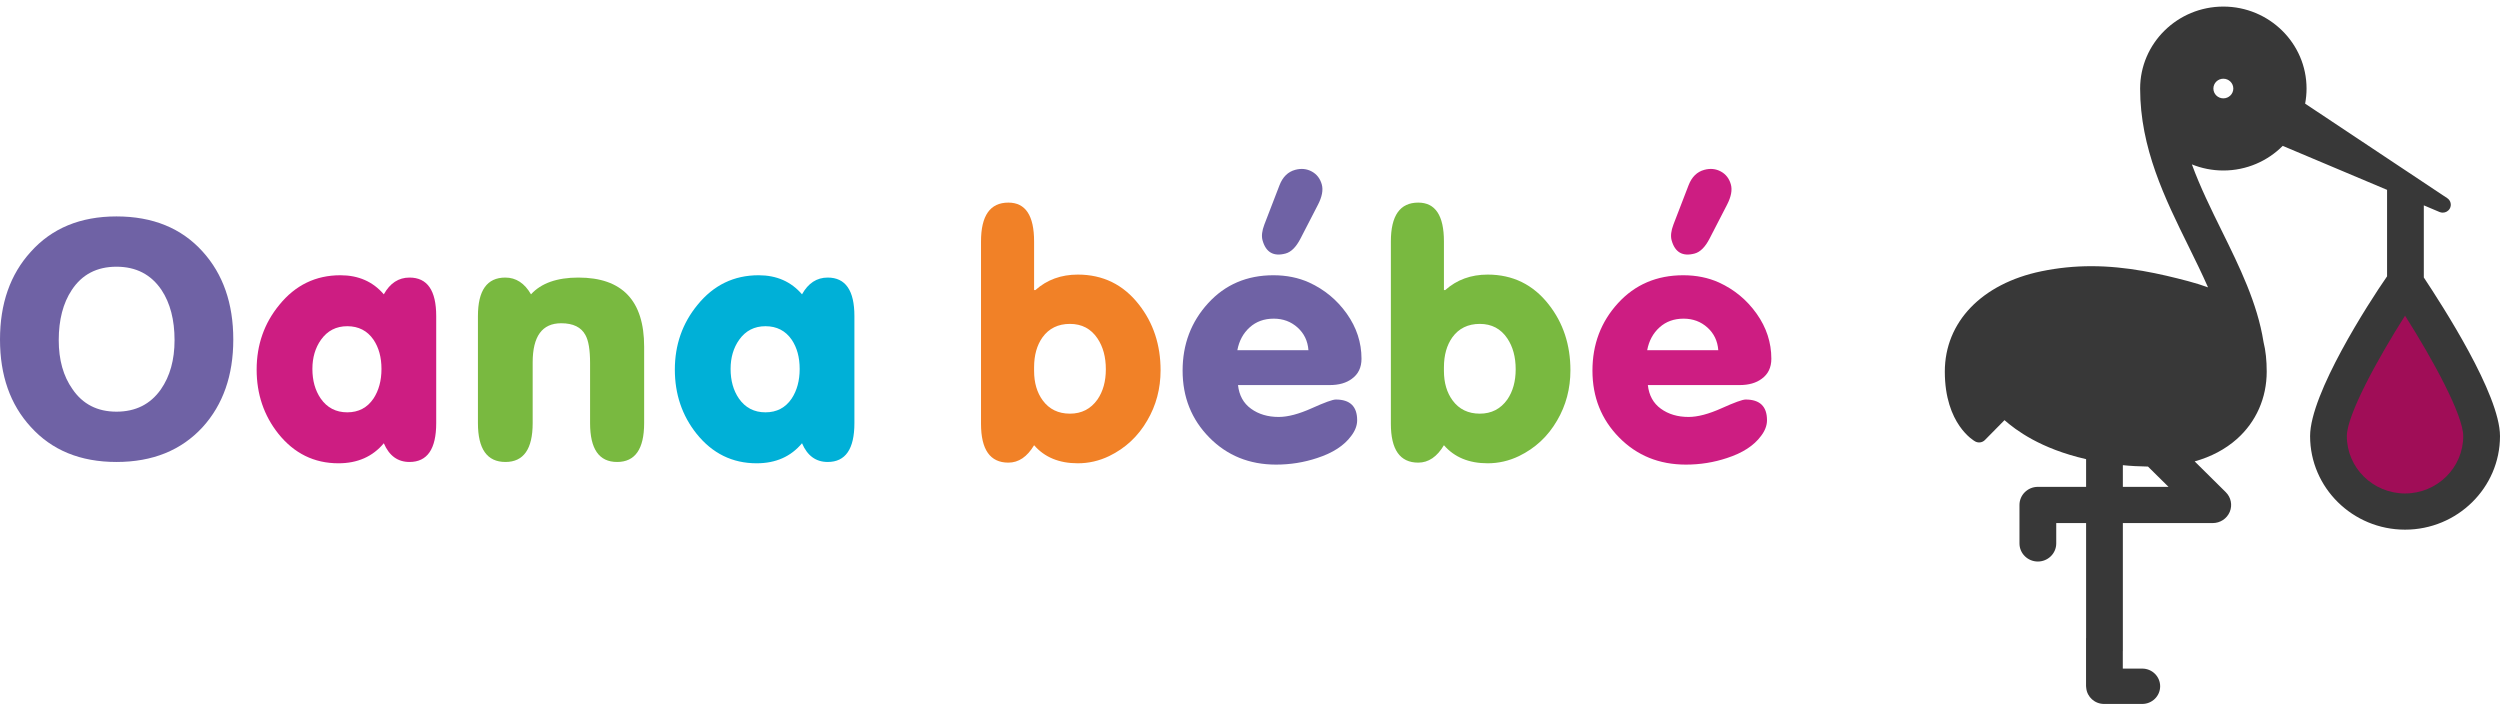 <svg width="190" height="54" viewBox="0 0 190 54" fill="none" xmlns="http://www.w3.org/2000/svg">
<g clip-path="url(#clip0_277_322)">
<path fill-rule="evenodd" clip-rule="evenodd" d="M168.974 7.475C168.556 7.475 168.217 7.141 168.217 6.729C168.217 6.317 168.556 5.982 168.974 5.982C169.392 5.982 169.732 6.317 169.732 6.729C169.732 7.14 169.392 7.475 168.974 7.475ZM161.337 37.001V35.353C161.861 35.411 162.579 35.448 163.248 35.46L164.807 37.001H161.337ZM184.21 21.089V15.607L185.408 16.113C185.487 16.145 185.569 16.161 185.649 16.161C185.868 16.161 186.076 16.046 186.186 15.848C186.337 15.575 186.253 15.234 185.992 15.061L175.19 7.877C175.26 7.504 175.298 7.121 175.298 6.729C175.298 3.294 172.461 0.5 168.974 0.5C165.488 0.5 162.65 3.295 162.65 6.729C162.65 11.258 164.53 15.071 166.349 18.759C166.862 19.802 167.365 20.826 167.811 21.84C167.349 21.67 166.846 21.514 166.299 21.368C164.177 20.806 161.643 20.23 158.943 20.23C157.651 20.23 156.41 20.357 155.148 20.616C150.62 21.55 147.806 24.471 147.806 28.241C147.806 32.251 150.024 33.501 150.118 33.552C150.359 33.682 150.659 33.638 150.851 33.444L152.342 31.932C153.183 32.667 155.051 34.098 158.543 34.895L158.543 37.001H154.876C154.105 37.001 153.48 37.617 153.48 38.377V41.3C153.48 42.06 154.106 42.676 154.877 42.676C155.648 42.676 156.274 42.06 156.274 41.3V39.753H158.543V48.496H158.539V52.138C158.539 52.191 158.545 52.243 158.554 52.294C158.623 52.972 159.204 53.5 159.91 53.5H162.809C163.562 53.5 164.172 52.899 164.172 52.157C164.172 51.415 163.562 50.813 162.809 50.813H161.333V49.479H161.337V39.753H168.171C168.735 39.753 169.243 39.418 169.46 38.905C169.676 38.391 169.558 37.8 169.159 37.406L166.795 35.066C168.038 34.719 169.123 34.147 170.004 33.364C171.465 32.064 172.27 30.245 172.27 28.241C172.27 27.397 172.193 26.649 172.026 25.983C171.565 23.044 170.194 20.262 168.861 17.557C168.048 15.907 167.219 14.228 166.583 12.494C167.321 12.792 168.128 12.958 168.974 12.958C170.739 12.958 172.339 12.24 173.487 11.086L181.417 14.429V21.002C180.019 23.014 175.567 29.925 175.567 33.146C175.567 37.066 178.804 40.254 182.783 40.254C186.763 40.254 190 37.066 190 33.146C190 29.97 185.607 23.206 184.21 21.089Z" fill="#383838"/>
<path fill-rule="evenodd" clip-rule="evenodd" d="M12.226 29.593C11.431 30.723 10.306 31.287 8.852 31.287C7.398 31.287 6.282 30.715 5.504 29.568C4.811 28.588 4.464 27.349 4.464 25.854C4.464 24.308 4.794 23.037 5.454 22.041C6.231 20.86 7.364 20.27 8.852 20.27C10.34 20.27 11.482 20.86 12.277 22.041C12.936 23.037 13.266 24.308 13.266 25.854C13.266 27.349 12.919 28.596 12.226 29.593ZM15.397 19.117C13.79 17.337 11.608 16.448 8.852 16.448C6.113 16.448 3.94 17.346 2.334 19.143C0.777 20.856 0 23.076 0 25.804C0 28.532 0.777 30.744 2.334 32.441C3.94 34.221 6.113 35.11 8.852 35.11C11.592 35.11 13.773 34.228 15.397 32.465C16.952 30.753 17.73 28.532 17.73 25.804C17.73 23.06 16.952 20.83 15.397 19.117Z" fill="#6F62A5"/>
<path fill-rule="evenodd" clip-rule="evenodd" d="M28.386 30.288C27.915 30.988 27.25 31.337 26.392 31.337C25.534 31.337 24.86 30.988 24.373 30.288C23.952 29.673 23.742 28.923 23.742 28.04C23.742 27.174 23.96 26.433 24.398 25.817C24.886 25.134 25.55 24.792 26.392 24.792C27.25 24.792 27.915 25.134 28.386 25.817C28.79 26.416 28.992 27.157 28.992 28.04C28.992 28.923 28.79 29.673 28.386 30.288ZM31.123 21.095C30.294 21.095 29.643 21.519 29.17 22.369C28.341 21.403 27.242 20.919 25.872 20.919C23.995 20.919 22.448 21.669 21.23 23.168C20.08 24.567 19.505 26.208 19.505 28.09C19.505 29.956 20.055 31.579 21.154 32.962C22.355 34.46 23.877 35.21 25.72 35.21C27.174 35.21 28.324 34.702 29.17 33.686C29.576 34.636 30.227 35.11 31.123 35.11C32.476 35.11 33.152 34.127 33.152 32.157L33.152 24.022C33.152 22.07 32.476 21.095 31.123 21.095Z" fill="#CD1D82"/>
<path fill-rule="evenodd" clip-rule="evenodd" d="M36.323 32.157V24.022C36.323 22.07 37.016 21.095 38.403 21.095C39.214 21.095 39.865 21.519 40.356 22.369C41.133 21.519 42.334 21.095 43.958 21.095C47.289 21.095 48.955 22.847 48.955 26.35V32.157C48.955 34.127 48.27 35.11 46.9 35.11C45.53 35.11 44.846 34.128 44.846 32.163L44.846 27.59C44.846 26.591 44.728 25.883 44.493 25.466C44.173 24.867 43.559 24.567 42.651 24.567C41.205 24.567 40.483 25.558 40.483 27.54L40.483 32.163C40.483 34.128 39.793 35.11 38.415 35.11C37.02 35.11 36.323 34.127 36.323 32.157H36.323Z" fill="#79B940"/>
<path fill-rule="evenodd" clip-rule="evenodd" d="M60.169 30.288C59.698 30.988 59.033 31.337 58.175 31.337C57.316 31.337 56.643 30.988 56.156 30.288C55.734 29.673 55.525 28.923 55.525 28.04C55.525 27.174 55.743 26.433 56.181 25.817C56.668 25.134 57.333 24.792 58.175 24.792C59.033 24.792 59.698 25.134 60.169 25.817C60.573 26.416 60.775 27.157 60.775 28.04C60.775 28.923 60.573 29.673 60.169 30.288ZM62.906 21.095C62.077 21.095 61.425 21.519 60.953 22.369C60.124 21.403 59.025 20.919 57.655 20.919C55.778 20.919 54.231 21.669 53.013 23.168C51.863 24.567 51.288 26.208 51.288 28.09C51.288 29.956 51.837 31.579 52.937 32.962C54.137 34.46 55.66 35.21 57.503 35.21C58.957 35.21 60.106 34.702 60.953 33.686C61.358 34.636 62.009 35.11 62.906 35.11C64.258 35.11 64.935 34.127 64.935 32.157L64.935 24.022C64.935 22.07 64.258 21.095 62.906 21.095Z" fill="#00B0D7"/>
<path fill-rule="evenodd" clip-rule="evenodd" d="M83.407 30.363C82.897 31.08 82.201 31.438 81.317 31.438C80.434 31.438 79.745 31.104 79.253 30.438C78.811 29.839 78.591 29.089 78.591 28.19V27.915C78.591 26.999 78.803 26.241 79.227 25.641C79.72 24.958 80.417 24.616 81.317 24.616C82.218 24.616 82.914 24.984 83.407 25.717C83.832 26.35 84.044 27.132 84.044 28.064C84.044 28.98 83.832 29.747 83.407 30.363H83.407ZM86.555 23.143C85.371 21.628 83.824 20.869 81.913 20.869C80.645 20.869 79.571 21.261 78.692 22.044L78.591 22.044V18.346C78.591 16.381 77.939 15.398 76.638 15.398C75.25 15.398 74.557 16.382 74.557 18.35L74.557 32.208C74.557 34.176 75.25 35.16 76.638 35.16C77.415 35.16 78.066 34.718 78.591 33.836C79.385 34.752 80.493 35.21 81.913 35.21C82.742 35.21 83.537 35.027 84.298 34.661C85.532 34.061 86.496 33.161 87.189 31.962C87.866 30.813 88.204 29.538 88.204 28.14C88.204 26.208 87.654 24.542 86.555 23.143Z" fill="#F18127"/>
<path fill-rule="evenodd" clip-rule="evenodd" d="M114.556 30.363C114.046 31.08 113.349 31.438 112.466 31.438C111.582 31.438 110.893 31.104 110.401 30.438C109.959 29.839 109.739 29.089 109.739 28.19V27.915C109.739 26.999 109.951 26.241 110.375 25.641C110.868 24.958 111.565 24.616 112.466 24.616C113.366 24.616 114.062 24.984 114.555 25.717C114.98 26.35 115.192 27.132 115.192 28.064C115.192 28.98 114.98 29.747 114.556 30.363H114.556ZM117.704 23.143C116.52 21.628 114.972 20.869 113.061 20.869C111.794 20.869 110.719 21.261 109.84 22.044L109.739 22.044V18.346C109.739 16.381 109.087 15.398 107.786 15.398C106.399 15.398 105.706 16.382 105.706 18.35V32.208C105.706 34.176 106.399 35.16 107.786 35.16C108.563 35.16 109.215 34.718 109.739 33.836C110.534 34.752 111.641 35.21 113.061 35.21C113.89 35.21 114.685 35.027 115.446 34.661C116.68 34.061 117.644 33.161 118.338 31.962C119.014 30.813 119.352 29.538 119.352 28.14C119.352 26.208 118.803 24.542 117.704 23.143H117.704Z" fill="#79B940"/>
<path fill-rule="evenodd" clip-rule="evenodd" d="M126.125 24.88C126.615 24.438 127.224 24.218 127.951 24.218C128.661 24.218 129.266 24.443 129.764 24.892C130.263 25.342 130.538 25.916 130.589 26.616L125.186 26.616C125.321 25.9 125.634 25.321 126.125 24.88ZM132.669 30.364C132.432 30.364 131.823 30.584 130.842 31.026C129.862 31.467 129.025 31.688 128.332 31.688C127.503 31.688 126.801 31.479 126.226 31.063C125.651 30.646 125.321 30.048 125.237 29.265H132.212C132.905 29.265 133.464 29.106 133.887 28.79C134.377 28.439 134.622 27.931 134.622 27.265C134.622 26.033 134.25 24.892 133.506 23.843C132.762 22.794 131.806 22.003 130.64 21.469C129.828 21.103 128.923 20.919 127.926 20.919C125.913 20.919 124.26 21.628 122.966 23.043C121.673 24.459 121.026 26.166 121.026 28.165C121.026 30.181 121.702 31.875 123.055 33.249C124.408 34.623 126.099 35.31 128.128 35.31C129.211 35.31 130.25 35.144 131.248 34.811C132.432 34.428 133.294 33.87 133.836 33.136C134.14 32.737 134.292 32.338 134.292 31.937C134.292 30.888 133.751 30.364 132.669 30.364Z" fill="#CD1D82"/>
<path fill-rule="evenodd" clip-rule="evenodd" d="M131.26 15.549L129.926 18.136C129.595 18.776 129.218 19.154 128.794 19.268C127.88 19.514 127.296 19.178 127.043 18.263C126.954 17.942 127 17.541 127.183 17.06L128.33 14.084C128.574 13.448 128.974 13.056 129.529 12.907C129.986 12.784 130.405 12.827 130.787 13.035C131.169 13.243 131.422 13.573 131.547 14.022C131.663 14.44 131.567 14.949 131.26 15.549Z" fill="#CD1D82"/>
<path fill-rule="evenodd" clip-rule="evenodd" d="M94.977 24.88C95.467 24.438 96.076 24.218 96.803 24.218C97.513 24.218 98.117 24.443 98.616 24.892C99.115 25.342 99.39 25.916 99.441 26.616L94.038 26.616C94.173 25.9 94.486 25.321 94.977 24.88ZM101.521 30.364C101.284 30.364 100.675 30.584 99.694 31.026C98.713 31.467 97.876 31.688 97.183 31.688C96.355 31.688 95.653 31.479 95.078 31.063C94.502 30.646 94.173 30.048 94.089 29.265H101.064C101.757 29.265 102.316 29.106 102.738 28.79C103.229 28.439 103.474 27.931 103.474 27.265C103.474 26.033 103.101 24.892 102.358 23.843C101.614 22.794 100.658 22.003 99.492 21.469C98.68 21.103 97.775 20.919 96.777 20.919C94.765 20.919 93.112 21.628 91.818 23.043C90.525 24.459 89.878 26.166 89.878 28.165C89.878 30.181 90.554 31.875 91.907 33.249C93.26 34.623 94.951 35.31 96.98 35.31C98.062 35.31 99.102 35.144 100.1 34.811C101.284 34.428 102.146 33.87 102.688 33.136C102.992 32.737 103.144 32.338 103.144 31.937C103.144 30.888 102.603 30.364 101.521 30.364Z" fill="#6F62A5"/>
<path fill-rule="evenodd" clip-rule="evenodd" d="M100.17 15.549L98.836 18.136C98.505 18.776 98.128 19.154 97.703 19.268C96.79 19.514 96.206 19.178 95.953 18.263C95.864 17.942 95.91 17.541 96.093 17.06L97.24 14.084C97.484 13.448 97.885 13.056 98.439 12.907C98.896 12.784 99.315 12.827 99.697 13.035C100.079 13.243 100.332 13.573 100.457 14.022C100.573 14.44 100.477 14.949 100.17 15.549Z" fill="#6F62A5"/>
<path fill-rule="evenodd" clip-rule="evenodd" d="M182.783 37.503C180.344 37.503 178.36 35.548 178.36 33.146C178.36 31.555 180.669 27.318 182.783 23.992C184.897 27.317 187.206 31.553 187.206 33.146C187.206 35.548 185.221 37.503 182.783 37.503L182.783 37.503Z" fill="#A00D57"/>
</g>
<defs>
<clipPath id="clip0_277_322">
<rect width="190" height="53" fill="white" transform="translate(0 0.5)"/>
</clipPath>
</defs>
</svg>
